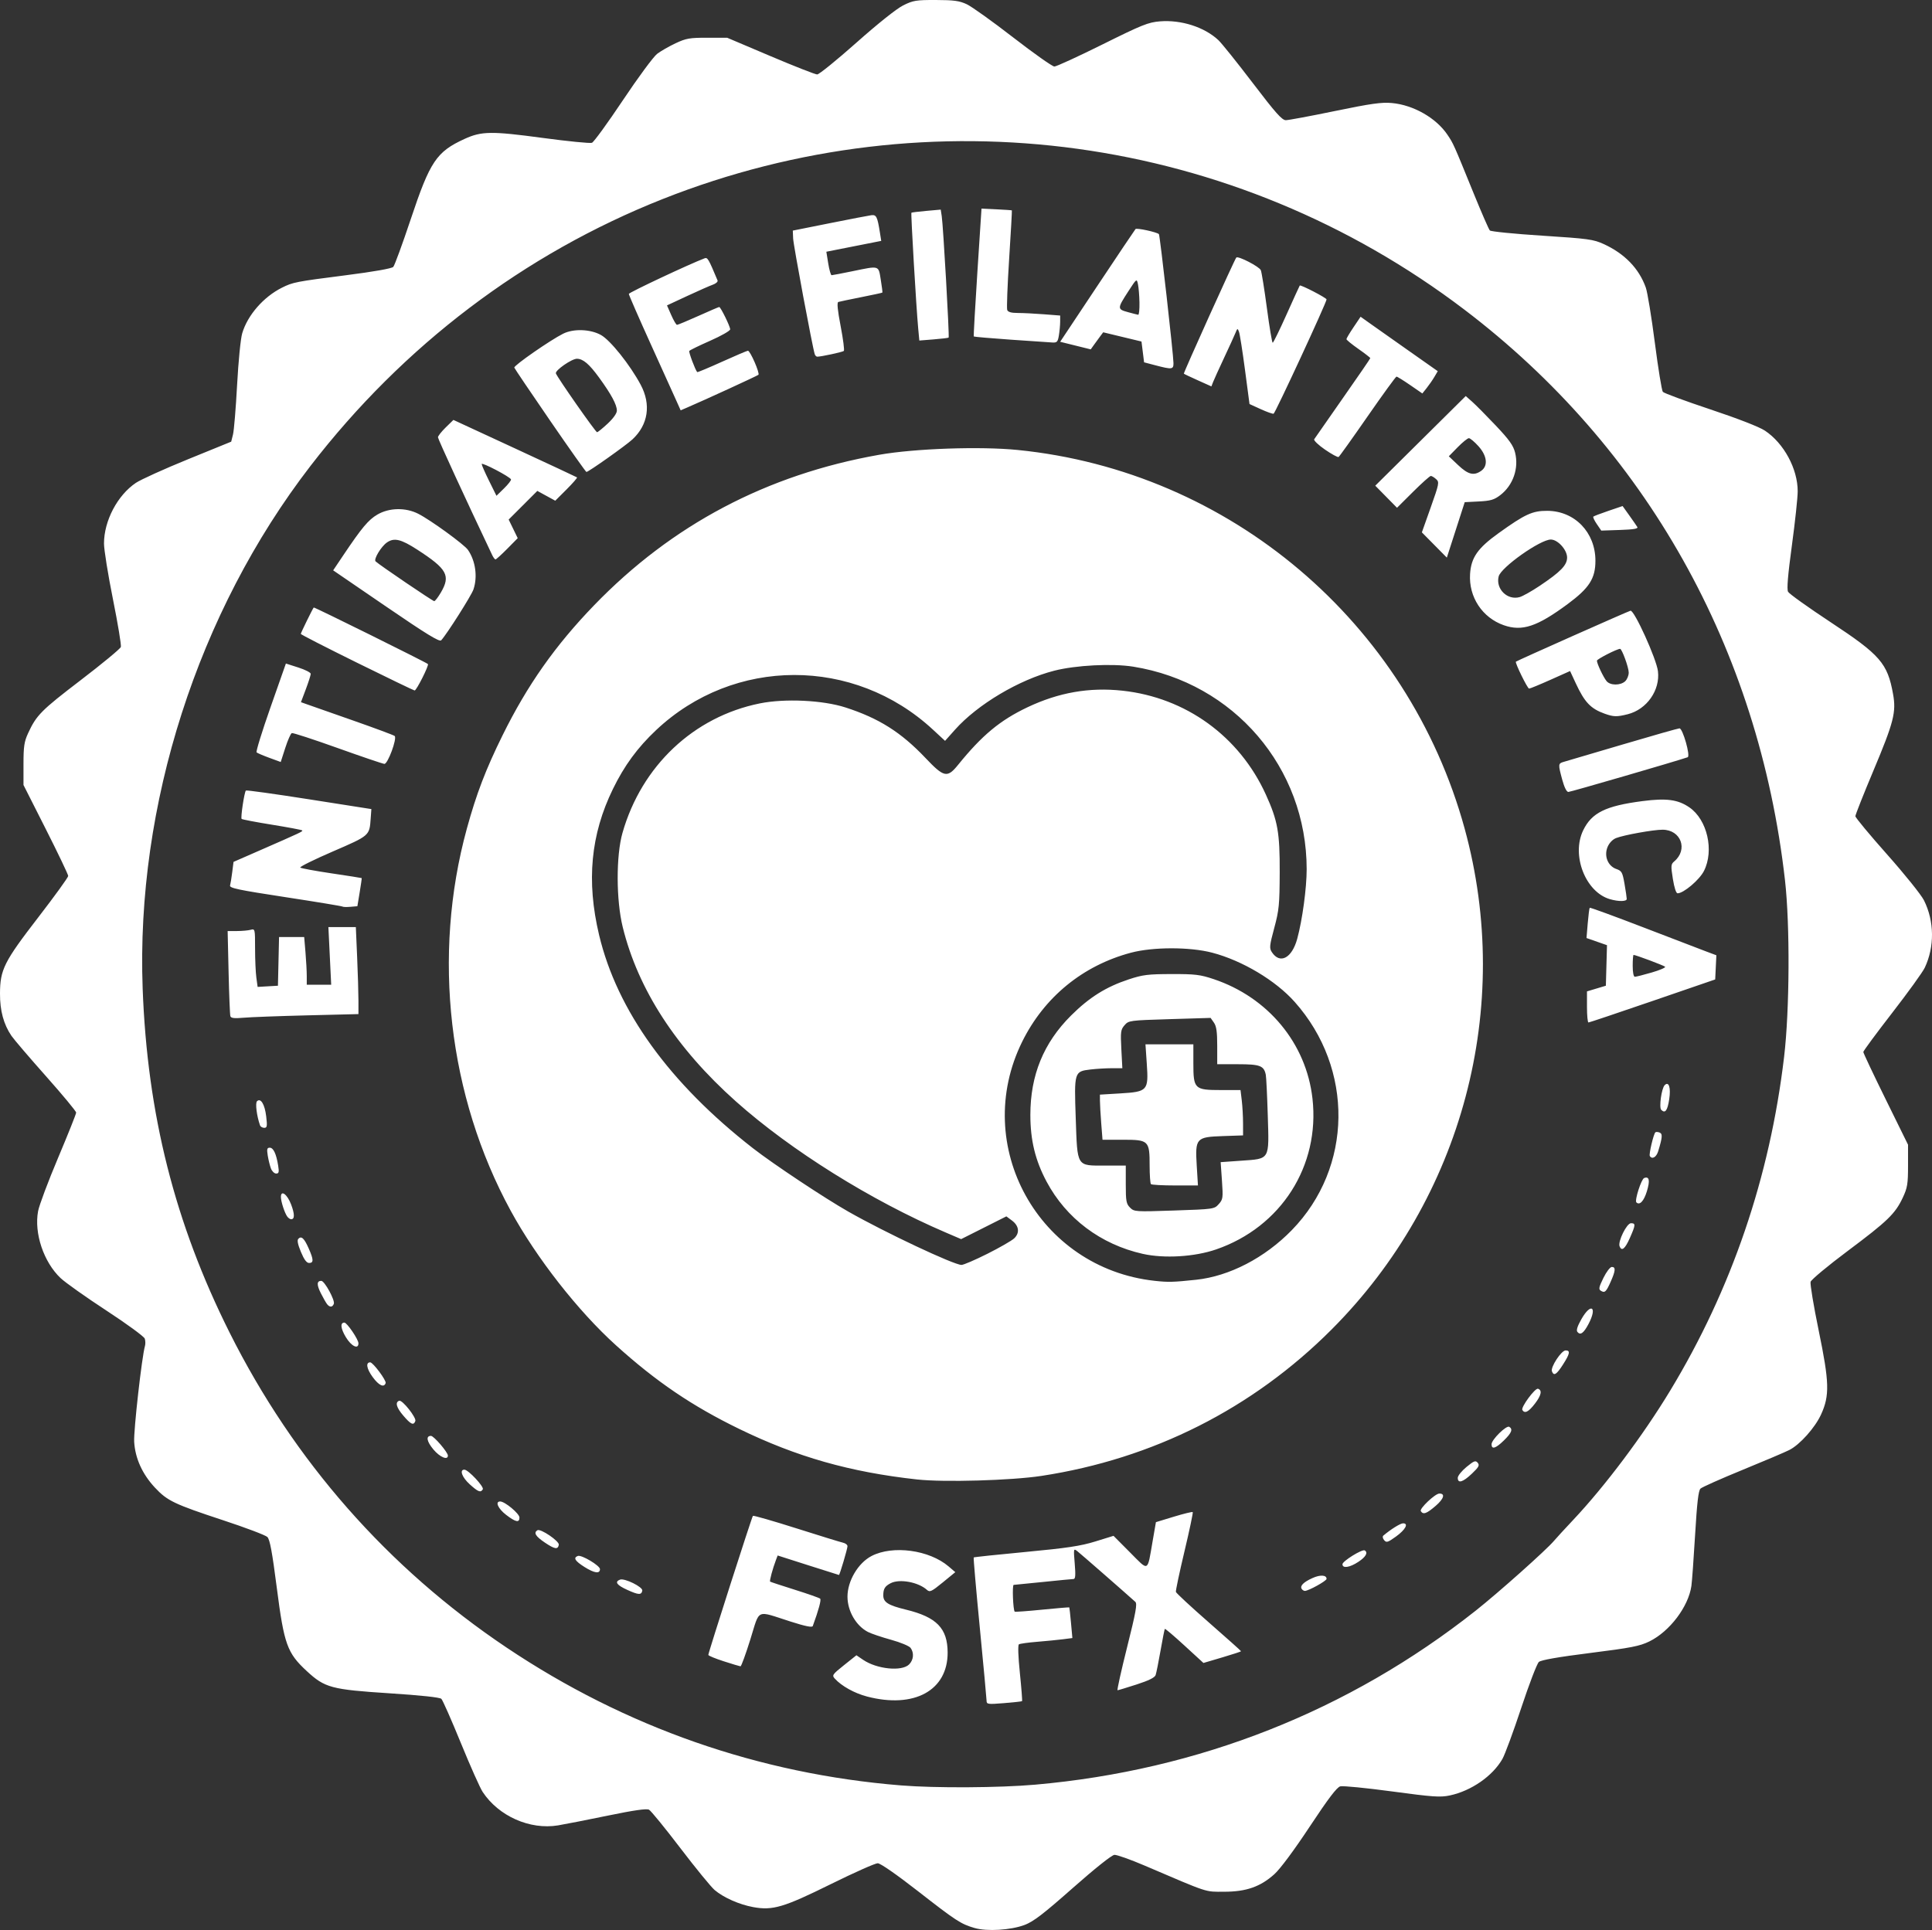 <?xml version="1.0" encoding="UTF-8" standalone="no"?>
<!-- Created with Inkscape (http://www.inkscape.org/) -->

<svg
   version="1.1"
   id="svg32"
   width="971.871"
   height="971.098"
   viewBox="0 0 971.871 971.098"
   sodipodi:docname="image1.jpg"
   xml:space="preserve"
   xmlns:inkscape="http://www.inkscape.org/namespaces/inkscape"
   xmlns:sodipodi="http://sodipodi.sourceforge.net/DTD/sodipodi-0.dtd"
   xmlns="http://www.w3.org/2000/svg"
   xmlns:svg="http://www.w3.org/2000/svg"><rect x="0" y="0" width="971.871" height="971.098" fill="#333333" stroke="none"/><defs
     id="defs36" /><sodipodi:namedview
     id="namedview34"
     pagecolor="#ffffff"
     bordercolor="#000000"
     borderopacity="0.25"
     inkscape:showpageshadow="2"
     inkscape:pageopacity="0.0"
     inkscape:pagecheckerboard="0"
     inkscape:deskcolor="#d1d1d1"
     showgrid="false"
     inkscape:lockguides="true"
     inkscape:zoom="0.41068854"
     inkscape:cx="1229.6423"
     inkscape:cy="472.37744"
     inkscape:window-width="1920"
     inkscape:window-height="1008"
     inkscape:window-x="0"
     inkscape:window-y="0"
     inkscape:window-maximized="1"
     inkscape:current-layer="g38" /><g
     inkscape:groupmode="layer"
     inkscape:label="Image"
     id="g38"
     transform="translate(-758.512,-89.609)"><path
       style="fill:#ffffff;fill-opacity:1"
       d="m 1248.822,1059.718 c -6.985,-2.039 -9.265,-3.52 -28.5,-18.523 -10.813,-8.434 -18.908,-14.054 -20.274,-14.076 -1.251,-0.02 -11.846,4.694 -23.545,10.477 -23.794,11.761 -29.32,13.394 -39.17,11.573 -6.989,-1.292 -14.826,-4.764 -19.308,-8.555 -1.813,-1.534 -9.594,-11.049 -17.291,-21.146 -7.697,-10.097 -14.78,-18.779 -15.742,-19.294 -1.208,-0.647 -7.608,0.273 -20.709,2.975 -10.428,2.151 -21.704,4.364 -25.057,4.917 -14.167,2.337 -29.868,-4.633 -37.915,-16.832 -1.325,-2.009 -6.267,-13.101 -10.983,-24.65 -4.716,-11.549 -9.122,-21.532 -9.79,-22.184 -0.771,-0.752 -10.299,-1.773 -26.032,-2.79 -29.354,-1.898 -32.589,-2.767 -41.701,-11.203 -9.844,-9.114 -11.383,-13.392 -15.045,-41.824 -2.338,-18.152 -3.499,-24.398 -4.765,-25.633 -0.921,-0.898 -10.899,-4.674 -22.174,-8.39 -24.692,-8.139 -28.148,-9.79 -34.34,-16.409 -6.366,-6.806 -9.976,-14.765 -10.472,-23.088 -0.333,-5.594 3.871,-42.928 5.431,-48.23 0.283,-0.963 0.242,-2.611 -0.092,-3.663 -0.334,-1.052 -9.027,-7.417 -19.317,-14.145 -10.291,-6.728 -20.661,-14.08 -23.046,-16.337 -8.519,-8.065 -13.395,-22.61 -11.302,-33.71 0.559,-2.967 5.094,-15.055 10.078,-26.861 4.983,-11.807 9.06,-22.019 9.06,-22.694 0,-0.675 -6.827,-8.911 -15.171,-18.303 -8.344,-9.391 -16.167,-18.541 -17.385,-20.333 -3.925,-5.777 -5.786,-12.632 -5.754,-21.203 0.045,-12.138 2.004,-16.043 19.297,-38.467 8.257,-10.707 15.013,-20.048 15.013,-20.759 0,-0.711 -5.061,-11.301 -11.246,-23.533 l -11.246,-22.241 v -10.5 c 0,-8.843 0.359,-11.289 2.296,-15.5 4.193,-9.12 6.551,-11.502 26.43,-26.706 10.851,-8.299 19.965,-15.831 20.253,-16.739 0.288,-0.908 -1.503,-11.726 -3.979,-24.04 -2.477,-12.314 -4.503,-24.918 -4.503,-28.008 0,-11.416 6.767,-24.288 16.049,-30.529 2.472,-1.662 14.27,-7.004 26.217,-11.871 l 21.722,-8.849 0.91,-3.629 c 0.5,-1.996 1.426,-13.186 2.056,-24.866 0.65,-12.039 1.767,-23.328 2.58,-26.064 2.702,-9.099 10.695,-18.272 19.966,-22.913 5.528,-2.767 6.897,-3.034 32.321,-6.284 13.931,-1.781 22.942,-3.374 23.695,-4.188 0.669,-0.723 4.639,-11.565 8.822,-24.094 9.696,-29.039 12.911,-33.825 27.073,-40.308 8.506,-3.894 13.539,-3.958 39.214,-0.497 12.719,1.715 23.893,2.823 24.831,2.463 0.938,-0.36 7.948,-10.004 15.579,-21.431 7.631,-11.427 15.376,-21.922 17.212,-23.322 1.836,-1.4 6.019,-3.801 9.296,-5.336 5.285,-2.475 7.088,-2.788 15.958,-2.776 l 10,0.014 21.764,9.236 c 11.97,5.08 22.546,9.23 23.5,9.223 0.955,-0.007 9.836,-7.208 19.736,-16.001 10.818,-9.608 20.195,-17.085 23.5,-18.737 5.015,-2.507 6.469,-2.746 16.5,-2.72 9.043,0.024 11.801,0.404 15.5,2.132 2.475,1.156 12.993,8.68 23.372,16.72 10.38,8.04 19.697,14.618 20.705,14.618 1.008,0 11.889,-4.995 24.179,-11.099 19.931,-9.9 23.057,-11.156 28.928,-11.628 10.687,-0.858 22.346,2.877 29.346,9.402 1.667,1.554 9.457,11.263 17.31,21.575 11.516,15.121 14.742,18.75 16.669,18.75 1.315,0 12.425,-2.072 24.69,-4.604 18.182,-3.754 23.472,-4.498 28.648,-4.028 10.853,0.984 22.316,7.534 27.972,15.983 3.031,4.528 2.924,4.289 13.247,29.649 3.918,9.625 7.548,17.944 8.066,18.488 0.518,0.543 12.345,1.723 26.283,2.621 23.307,1.502 25.799,1.843 31.048,4.246 10.484,4.8 17.726,12.3 21.13,21.884 0.832,2.344 2.877,14.836 4.545,27.761 1.667,12.925 3.476,24.036 4.02,24.691 0.544,0.655 11.264,4.616 23.823,8.802 13.869,4.623 24.667,8.825 27.504,10.704 9.546,6.323 16.518,19.214 16.511,30.527 0,3.176 -1.315,15.436 -2.918,27.243 -2.046,15.073 -2.619,22.02 -1.924,23.319 0.545,1.018 10.202,7.924 21.46,15.348 24.928,16.437 28.576,20.64 31.356,36.133 1.642,9.15 0.363,14.129 -9.921,38.615 -4.977,11.851 -9.043,22.125 -9.036,22.832 0.01,0.707 7.208,9.385 16.002,19.285 8.794,9.9 17.119,20.266 18.499,23.035 5.248,10.528 5.395,23.341 0.39,33.918 -1.053,2.226 -8.438,12.464 -16.41,22.75 -7.972,10.287 -14.495,19.127 -14.495,19.645 0,0.518 5.062,11.226 11.25,23.797 l 11.25,22.855 v 10.5 c 0,9.255 -0.312,11.166 -2.635,16.12 -3.811,8.128 -7.614,11.809 -27.766,26.88 -9.928,7.425 -18.305,14.4 -18.615,15.5 -0.31,1.1 1.523,12.125 4.074,24.5 5.38,26.104 5.563,32.689 1.175,42.273 -3.04,6.64 -10.613,15.115 -15.93,17.828 -2.061,1.051 -12.647,5.553 -23.525,10.004 -10.878,4.451 -20.41,8.697 -21.184,9.436 -1.037,0.991 -1.746,7.068 -2.702,23.151 -0.713,11.994 -1.554,23.611 -1.869,25.815 -1.494,10.453 -10.941,22.925 -21.15,27.924 -4.839,2.369 -9.148,3.21 -29.766,5.808 -16.118,2.031 -24.673,3.527 -25.812,4.514 -0.938,0.812 -4.927,11.213 -8.864,23.112 -3.938,11.9 -8.201,23.462 -9.474,25.693 -4.913,8.611 -15.655,16.067 -26.456,18.363 -4.805,1.021 -8.485,0.766 -29.109,-2.019 -12.985,-1.754 -24.685,-2.903 -26,-2.554 -1.719,0.457 -6.032,6.142 -15.358,20.246 -7.895,11.94 -14.857,21.311 -17.798,23.955 -7.034,6.324 -14.152,8.814 -25.234,8.826 -9.854,0.011 -7.27,0.86 -40,-13.147 -7.15,-3.06 -14.005,-5.494 -15.232,-5.409 -1.329,0.092 -9.782,6.827 -20.901,16.652 -14.811,13.088 -19.826,16.934 -24.268,18.609 -6.927,2.613 -18.927,3.357 -25.099,1.555 z m 30.489,-72.145 c 82.2,-7.251 157.74,-37.101 221.511,-87.531 11.352,-8.977 35.693,-30.688 39.418,-35.159 1.055,-1.266 5.404,-6.004 9.666,-10.529 16.047,-17.039 35.118,-42.468 48.752,-65 30.938,-51.133 50.142,-107.408 57.326,-167.993 2.779,-23.434 2.999,-66.341 0.456,-88.78 -13.23,-116.737 -70.034,-217.856 -161.351,-287.227 -115.89,-88.039 -268.291,-109.048 -403.24,-55.588 -69.662,27.597 -130.452,73.679 -177.18,134.315 -56.647,73.506 -87.828,170.677 -84.392,263 2.354,63.252 16.186,117.995 43.714,173 32.347,64.637 79.681,118.483 139.332,158.502 59.816,40.13 126.994,63.608 198.5,69.373 17.302,1.395 49.392,1.213 67.489,-0.384 z m -24.506,-42.151 c -0.01,-1.012 -1.547,-17.59 -3.416,-36.84 -1.87,-19.25 -3.249,-35.15 -3.066,-35.334 0.183,-0.184 11.958,-1.43 26.166,-2.769 20.817,-1.962 27.613,-2.985 35.001,-5.269 l 9.168,-2.834 8.326,8.369 c 9.569,9.619 8.61,10.102 11.347,-5.71 l 1.653,-9.546 9.038,-2.751 c 4.971,-1.513 9.237,-2.552 9.481,-2.308 0.244,0.244 -1.625,9.131 -4.154,19.75 -2.528,10.619 -4.469,19.804 -4.312,20.412 0.156,0.608 7.597,7.504 16.534,15.324 8.938,7.82 16.25,14.357 16.25,14.526 0,0.169 -4.259,1.565 -9.465,3.103 l -9.465,2.795 -9.558,-8.773 c -5.257,-4.825 -9.697,-8.596 -9.866,-8.379 -0.17,0.217 -1.136,5.119 -2.148,10.894 -1.012,5.775 -2.127,11.332 -2.478,12.349 -0.436,1.264 -3.466,2.763 -9.579,4.738 -4.918,1.589 -9.226,2.894 -9.575,2.901 -0.348,0.01 1.812,-9.737 4.8,-21.652 4.414,-17.6 5.19,-21.884 4.134,-22.833 -5.986,-5.381 -27.701,-24.352 -29.214,-25.522 -1.859,-1.438 -1.895,-1.258 -1.263,6.269 0.49,5.837 0.345,7.755 -0.586,7.771 -0.68,0.011 -7.537,0.673 -15.237,1.47 -7.7,0.797 -14.399,1.463 -14.887,1.479 -0.808,0.027 -0.314,12.696 0.526,13.477 0.198,0.185 6.421,-0.268 13.828,-1.005 7.407,-0.738 13.54,-1.251 13.628,-1.142 0.089,0.11 0.473,3.624 0.855,7.811 l 0.694,7.612 -4.822,0.617 c -2.652,0.339 -8.495,0.913 -12.984,1.275 -4.489,0.362 -8.58,0.934 -9.091,1.272 -0.565,0.373 -0.375,6.038 0.486,14.456 0.778,7.613 1.27,13.972 1.091,14.13 -0.178,0.158 -4.262,0.607 -9.074,0.997 -8.083,0.656 -8.751,0.57 -8.767,-1.13 z m -60.129,-2.189 c -6.34,-1.654 -12.848,-5.276 -16.264,-9.051 -1.469,-1.623 -1.139,-2.101 4.664,-6.731 l 6.246,-4.984 3.382,2.298 c 6.93,4.708 19.471,5.965 23.118,2.319 2.276,-2.276 2.591,-5.81 0.743,-8.337 -0.691,-0.945 -5.115,-2.78 -9.83,-4.077 -4.715,-1.297 -9.946,-3.069 -11.624,-3.936 -5.965,-3.085 -10.268,-10.498 -10.284,-17.718 -0.017,-7.921 5.355,-16.998 12.134,-20.503 10.698,-5.532 29.012,-3.045 38.734,5.259 l 3.373,2.881 -6.33,5.184 c -5.585,4.574 -6.516,5.015 -7.91,3.754 -4.378,-3.962 -13.869,-5.7 -18.323,-3.356 -2.881,1.516 -3.65,2.791 -3.669,6.077 -0.019,3.463 2.452,5.026 11.373,7.192 15.471,3.756 20.959,9.398 21.001,21.59 0.066,19.096 -16.833,28.327 -40.535,22.141 z m -72.104,-17.739 c -4.263,-1.372 -7.748,-2.814 -7.745,-3.203 0.01,-1.17 21.887,-69.434 22.427,-69.974 0.274,-0.274 10.077,2.542 21.783,6.258 11.707,3.716 22.297,6.978 23.535,7.249 1.238,0.271 2.25,1.067 2.25,1.77 0,1.307 -3.91,14.5 -4.29,14.474 -0.115,-0.008 -7.099,-2.217 -15.519,-4.909 l -15.309,-4.895 -0.843,2.218 c -1.671,4.396 -3.35,10.62 -2.948,10.931 0.226,0.175 5.81,2.015 12.41,4.089 6.6,2.074 12.342,4.093 12.761,4.487 0.622,0.585 -0.733,5.611 -3.713,13.772 -0.301,0.824 -3.675,0.142 -11.239,-2.272 -17.669,-5.639 -15.25,-6.719 -20.173,9.008 -2.339,7.472 -4.564,13.565 -4.945,13.539 -0.381,-0.026 -4.179,-1.17 -8.442,-2.542 z m -48.5,-35.915 c -5.337,-2.422 -6.513,-4.074 -3.675,-5.163 2.277,-0.874 11.566,3.702 11.212,5.523 -0.444,2.286 -1.856,2.218 -7.537,-0.36 z m 339.223,-0.539 c -0.936,-1.514 0.96,-3.397 5.468,-5.429 3.891,-1.755 7.059,-1.564 7.059,0.425 0,1.016 -9.075,6.048 -10.908,6.048 -0.536,0 -1.264,-0.47 -1.619,-1.044 z M 1052.572,878.075 c -4.846,-3.058 -5.813,-4.648 -3.39,-5.578 1.825,-0.7 11.14,4.852 11.14,6.641 0,2.435 -2.818,2.049 -7.75,-1.063 z m 381.25,-1.411 c 0,-1.56 9.953,-7.73 11.213,-6.951 1.766,1.092 0.566,3.249 -3.192,5.735 -4.355,2.882 -8.021,3.438 -8.021,1.215 z m -401.232,-10.9 c -4.668,-3.139 -5.759,-4.952 -3.732,-6.204 1.571,-0.971 11.111,5.522 10.761,7.324 -0.484,2.492 -2.023,2.247 -7.029,-1.12 z m 422.199,-1.221 c -0.747,-0.9 -0.904,-1.865 -0.375,-2.309 3.856,-3.24 8.548,-6.152 9.914,-6.152 2.923,0 1.162,3.242 -3.632,6.686 -4.09,2.938 -4.772,3.143 -5.907,1.776 z m -441.68,-12.727 c -4.067,-3.122 -5.668,-6.734 -2.984,-6.734 2.364,0 9.697,6.115 9.697,8.087 0,2.732 -1.887,2.352 -6.713,-1.353 z m 460.114,-1.894 c -0.76,-1.229 7.178,-8.757 9.29,-8.81 3.126,-0.078 2.358,2.592 -1.768,6.151 -4.629,3.992 -6.327,4.592 -7.521,2.659 z M 994.825,836.465 c -3.897,-3.52 -5.315,-7.384 -2.711,-7.384 1.949,0 10.041,8.652 9.266,9.907 -1.095,1.773 -2.323,1.3 -6.555,-2.523 z M 1219.822,834.013 c -33.751,-3.727 -60.491,-11.332 -89.5,-25.453 -23.698,-11.536 -41.657,-23.725 -61.935,-42.036 -19.11,-17.256 -40.06,-44.033 -52.946,-67.672 -31.467,-57.727 -39.593,-128.443 -22.097,-192.283 4.799,-17.51 9.516,-29.839 17.975,-46.988 12.434,-25.205 26.465,-45.145 46.002,-65.374 39.188,-40.576 86.942,-65.795 143.5,-75.782 17.833,-3.149 50.828,-4.291 69.617,-2.41 106.717,10.684 196.392,86.677 224.861,190.554 24.576,89.672 -1.018,185.977 -66.978,252.023 -39.736,39.788 -89.833,65.064 -145.932,73.629 -15.099,2.305 -49.097,3.279 -62.568,1.791 z m 140.4,-100.487 c 16.702,-1.773 34.519,-11.015 48.1,-24.951 30.728,-31.531 31.367,-81.255 1.478,-114.836 -9.628,-10.817 -26.324,-20.789 -41.477,-24.772 -11.236,-2.954 -29.834,-2.947 -40.946,0.015 -24.175,6.444 -43.566,22.317 -54.651,44.734 -25.869,52.313 8.246,113.963 66.597,120.348 6.906,0.756 9.289,0.694 20.9,-0.538 z m -26.84,-13.026 c -21.137,-4.742 -38.517,-17.799 -48.412,-36.37 -5.686,-10.672 -8.149,-20.811 -8.149,-33.549 0,-19.987 6.655,-36.245 20.467,-50 9.192,-9.154 17.58,-14.411 29.033,-18.194 7.029,-2.322 9.639,-2.646 21.5,-2.672 11.88,-0.026 14.42,0.278 21.167,2.535 27.441,9.182 46.606,32.328 49.745,60.08 3.836,33.918 -15.797,64.678 -48.471,75.939 -10.831,3.733 -26.073,4.655 -36.88,2.231 z m 38.204,-25.031 c 2.126,-2.38 2.225,-3.105 1.612,-11.823 l -0.653,-9.288 10.224,-0.725 c 14.74,-1.045 14.176,-0.092 13.482,-22.797 -0.307,-10.041 -0.755,-19.237 -0.996,-20.436 -0.918,-4.574 -2.883,-5.32 -14.006,-5.32 h -10.429 v -9.277 c 0,-7.035 -0.402,-9.852 -1.664,-11.654 l -1.664,-2.376 -20.586,0.626 c -20.18,0.614 -20.627,0.674 -22.701,3.054 -1.927,2.211 -2.071,3.282 -1.614,12.027 l 0.502,9.6 -5.386,0.009 c -2.962,0.005 -7.782,0.296 -10.71,0.648 -8.083,0.971 -8.16,1.226 -7.351,24.493 0.864,24.835 0.251,23.85 14.83,23.85 h 10.345 v 9.5 c 0,8.374 0.254,9.754 2.14,11.64 2.093,2.093 2.583,2.125 22.25,1.462 19.875,-0.67 20.136,-0.708 22.375,-3.213 z m -34.098,-10.055 c -0.367,-0.367 -0.667,-4.542 -0.667,-9.277 0,-12.609 -0.459,-13.056 -13.409,-13.056 h -10.295 l -0.642,-8.25 c -0.353,-4.537 -0.645,-9.645 -0.648,-11.349 l -0.01,-3.099 10.25,-0.618 c 13.754,-0.829 14.251,-1.386 13.325,-14.934 l -0.667,-9.75 h 12.046 12.046 v 9.5 c 0,12.96 0.554,13.5 13.861,13.5 h 9.861 l 0.631,5.25 c 0.347,2.888 0.634,8.02 0.639,11.406 l 0.01,6.156 -10.09,0.344 c -13.558,0.462 -14.059,1.027 -13.214,14.899 l 0.609,9.945 H 1349.64 c -6.316,0 -11.784,-0.3 -12.151,-0.667 z m -82.316,35.063 c 6.132,-3.082 12.182,-6.555 13.445,-7.717 2.976,-2.739 2.543,-6.358 -1.082,-9.053 l -2.787,-2.071 -11.371,5.724 -11.371,5.724 -7.842,-3.363 c -37.501,-16.081 -77.796,-41.267 -105.442,-65.903 -30.04,-26.771 -49.241,-56.349 -56.954,-87.737 -3.334,-13.566 -3.392,-35.935 -0.124,-47.395 9.619,-33.732 35.822,-58.44 69.097,-65.155 12.59,-2.541 31.678,-1.636 43.081,2.043 16.777,5.412 27.961,12.473 40.205,25.383 9.383,9.893 10.993,10.228 16.495,3.429 12.009,-14.837 21.087,-22.371 34.8,-28.883 15.727,-7.467 31.155,-10.17 47.789,-8.372 31.899,3.448 58.828,22.948 72.167,52.257 5.994,13.171 7.051,19.109 6.975,39.192 -0.062,16.236 -0.33,18.974 -2.741,27.94 -2.401,8.932 -2.524,10.166 -1.208,12.174 4.077,6.222 10.099,3.052 12.76,-6.717 2.58,-9.47 4.758,-25.518 4.753,-35.025 -0.023,-51.074 -36.594,-93.789 -87.247,-101.904 -10.52,-1.685 -28.894,-0.743 -39.75,2.038 -17.684,4.531 -38.558,16.947 -49.914,29.687 l -4.996,5.606 -6.108,-5.655 c -39.69,-36.746 -100.113,-36.632 -139.26,0.263 -9.356,8.818 -15.94,17.798 -21.699,29.593 -11.196,22.934 -13.418,46.311 -6.979,73.423 9.046,38.09 35.417,74.651 77.456,107.388 10.153,7.906 35.942,25.042 48,31.893 18.504,10.514 52.961,26.745 56.85,26.78 1.018,0.009 6.868,-2.505 13,-5.588 z m 236.649,112.724 c 0,-1.034 1.977,-3.5 4.394,-5.48 3.813,-3.125 4.559,-3.402 5.64,-2.099 1.039,1.252 0.552,2.162 -2.936,5.48 -4.531,4.31 -7.098,5.069 -7.098,2.099 z M 976.509,818.893 c -3.358,-4.043 -3.846,-6.811 -1.2,-6.811 1.434,0 8.514,8.248 8.514,9.918 0,2.512 -4.088,0.776 -7.313,-3.107 z m 532.313,-2.609 c 0,-2.305 7.47,-9.649 8.91,-8.759 1.921,1.187 1.183,3.059 -2.702,6.853 -4.151,4.053 -6.208,4.685 -6.208,1.906 z M 961.368,801.865 c -3.47,-4.054 -4.195,-6.735 -2.016,-7.46 1.562,-0.52 8.735,8.545 8.09,10.224 -0.895,2.333 -2.232,1.725 -6.074,-2.764 z M 1524.31,799.062 c -0.831,-1.344 6.417,-11.179 7.88,-10.692 2.194,0.73 1.659,3.313 -1.551,7.49 -3.224,4.194 -5.122,5.155 -6.329,3.202 z m -578.32,-16.569 c -3.079,-4.199 -3.619,-7.412 -1.246,-7.412 1.397,0 8.2,9.131 7.769,10.426 -0.815,2.447 -3.393,1.256 -6.523,-3.014 z m 593.199,-2.897 c -0.793,-2.068 4.734,-10.511 6.883,-10.513 2.496,-0.003 2.183,1.647 -1.354,7.161 -3.237,5.045 -4.569,5.853 -5.528,3.352 z M 932.509,762.448 c -2.645,-4.38 -2.956,-7.367 -0.766,-7.367 1.332,0 7.08,8.468 7.08,10.43 0,3.217 -3.565,1.487 -6.313,-3.063 z m 619.497,-2.676 c -0.652,-0.807 -6e-4,-2.882 2.023,-6.441 4.827,-8.488 8.14,-6.172 3.555,2.485 -2.451,4.628 -4.093,5.792 -5.579,3.955 z M 923.065,745.832 c -0.551,-0.688 -1.973,-3.178 -3.16,-5.534 -2.14,-4.248 -2.069,-6.217 0.226,-6.215 1.652,10e-4 6.991,9.775 6.309,11.551 -0.683,1.779 -2.044,1.859 -3.375,0.198 z m 640.727,-6.768 c -1.2,-0.742 -0.99,-1.792 1.287,-6.434 1.511,-3.082 3.392,-5.548 4.232,-5.548 2.034,0 1.902,1.861 -0.518,7.331 -2.321,5.247 -3.006,5.883 -5.001,4.65 z M 909.88,719.508 c -1.598,-3.856 -1.99,-5.894 -1.271,-6.613 1.545,-1.545 2.925,-0.253 5.185,4.855 2.503,5.66 2.552,7.331 0.212,7.331 -1.261,0 -2.522,-1.703 -4.126,-5.574 z m 663.341,-2.829 c -0.926,-2.412 3.608,-11.597 5.724,-11.597 2.433,0 2.37,0.828 -0.568,7.471 -2.422,5.477 -4.117,6.833 -5.156,4.126 z M 903.089,701.832 c -1.33,-1.701 -3.268,-7.614 -3.268,-9.973 0,-3.666 3.179,-1.349 5.108,3.723 1.857,4.885 1.873,7.5 0.046,7.5 -0.5,0 -1.349,-0.562 -1.886,-1.25 z m 678.575,-7.241 c -0.962,-0.962 2.472,-11.692 3.919,-12.247 2.587,-0.993 3.037,1.242 1.355,6.731 -1.51,4.926 -3.638,7.152 -5.274,5.516 z m -686.864,-17.067 c -0.535,-1.407 -1.256,-4.332 -1.603,-6.5 -0.52,-3.253 -0.342,-3.941 1.022,-3.941 1.832,0 3.274,3.088 4.228,9.059 0.52,3.253 0.342,3.941 -1.022,3.941 -0.909,0 -2.09,-1.151 -2.625,-2.559 z m 693.627,-6.272 c -0.524,-0.848 1.845,-10.953 2.789,-11.897 0.286,-0.286 1.226,-0.249 2.088,0.082 1.621,0.622 1.504,2.31 -0.649,9.396 -0.927,3.052 -3.077,4.282 -4.228,2.42 z M 889.317,655.832 c -1.651,-4.665 -2.472,-11.173 -1.528,-12.117 1.854,-1.854 3.921,1.544 4.633,7.617 0.584,4.973 0.45,5.75 -0.994,5.75 -0.918,0 -1.868,-0.562 -2.111,-1.25 z m 704.864,-7.791 c -1.195,-1.195 0.132,-10.777 1.718,-12.409 2.089,-2.149 3.186,1.214 2.298,7.045 -0.88,5.78 -2.045,7.335 -4.016,5.364 z m -37.359,-51.782 v -7.824 l 4.75,-1.426 4.75,-1.426 0.284,-10.197 0.284,-10.197 -5.152,-1.803 -5.152,-1.803 0.619,-7.418 c 0.34,-4.08 0.791,-7.59 1.002,-7.801 0.21,-0.211 12.247,4.187 26.748,9.773 14.501,5.586 28.749,11.049 31.661,12.14 l 5.295,1.984 -0.295,6.082 -0.295,6.082 -31.5,10.825 c -17.325,5.954 -31.837,10.827 -32.25,10.829 -0.412,0.002 -0.75,-3.516 -0.75,-7.819 z m 32.622,-17.341 c 4.097,-1.19 7.096,-2.493 6.664,-2.895 -0.711,-0.661 -14.794,-5.941 -15.845,-5.941 -0.242,0 -0.44,2.475 -0.44,5.5 0,3.291 0.436,5.5 1.086,5.5 0.598,0 4.439,-0.974 8.536,-2.164 z m -715.044,21.994 c -0.232,-0.731 -0.636,-10.667 -0.898,-22.08 l -0.477,-20.75 4.649,-0.014 c 2.557,-0.008 5.661,-0.285 6.899,-0.617 2.223,-0.596 2.25,-0.484 2.25,9.374 0,5.487 0.289,12.086 0.642,14.664 l 0.642,4.687 5.108,-0.297 5.108,-0.297 0.281,-12.25 0.281,-12.25 h 6.322 6.322 l 0.647,7.651 c 0.356,4.208 0.647,9.608 0.647,12 v 4.349 h 6.145 6.145 l -0.705,-14.5 -0.705,-14.5 h 6.904 6.904 l 0.656,15.159 c 0.361,8.337 0.656,18.187 0.656,21.887 v 6.728 l -25.75,0.634 c -14.162,0.348 -28.563,0.885 -32.001,1.193 -4.706,0.421 -6.355,0.23 -6.672,-0.771 z m 56.387,-55.157 c -0.255,-0.233 -13.179,-2.368 -28.719,-4.744 -23.801,-3.64 -28.187,-4.566 -27.822,-5.875 0.238,-0.854 0.727,-3.873 1.086,-6.708 l 0.653,-5.155 12.689,-5.55 c 21.525,-9.415 22.33,-9.794 21.827,-10.298 -0.269,-0.269 -7.108,-1.558 -15.197,-2.863 -8.089,-1.306 -14.949,-2.616 -15.244,-2.911 -0.585,-0.585 1.355,-13.494 2.147,-14.286 0.268,-0.268 14.579,1.724 31.802,4.427 l 31.315,4.913 -0.353,4.894 c -0.615,8.521 -0.504,8.425 -19.057,16.444 -9.42,4.071 -16.781,7.712 -16.359,8.091 0.423,0.379 7.519,1.69 15.768,2.914 8.25,1.224 15.063,2.295 15.139,2.379 0.077,0.085 -0.381,3.304 -1.017,7.154 l -1.157,7 -3.518,0.298 c -1.935,0.164 -3.727,0.107 -3.983,-0.125 z m 637.536,-3.733 c -12.283,-3.605 -19.458,-22.131 -13.41,-34.625 4.29,-8.862 11.288,-12.309 29.879,-14.716 12.027,-1.557 17.792,-0.784 23.532,3.156 9.012,6.186 12.571,21.763 7.321,32.04 -2.292,4.487 -10.241,11.206 -13.256,11.206 -0.729,0 -1.668,-2.882 -2.362,-7.25 -1.053,-6.623 -0.995,-7.383 0.676,-8.791 7.095,-5.982 3.405,-15.959 -5.902,-15.959 -4.636,0 -19.457,2.672 -23.349,4.21 -1.737,0.686 -3.423,2.451 -4.263,4.463 -1.893,4.53 0.124,9.605 4.41,11.099 2.706,0.943 3.094,1.649 4.108,7.467 0.615,3.534 1.119,6.951 1.119,7.593 0,1.342 -4.117,1.394 -8.5,0.107 z m -23.97,-60.189 c -2.077,-7.674 -2.042,-8.095 0.739,-8.878 1.227,-0.346 14.58,-4.283 29.674,-8.75 15.094,-4.467 27.961,-8.122 28.593,-8.122 1.649,0 5.621,14.016 4.119,14.535 -5.795,2.002 -58.929,17.465 -60.014,17.465 -0.894,0 -2.046,-2.314 -3.111,-6.25 z M 928.322,465.971 c -12.1,-4.333 -22.456,-7.711 -23.014,-7.506 -0.558,0.205 -2.042,3.563 -3.297,7.463 l -2.284,7.09 -5.703,-2.092 c -3.136,-1.15 -6.033,-2.389 -6.438,-2.753 -0.404,-0.364 2.747,-10.571 7.003,-22.682 l 7.738,-22.021 6.247,1.998 c 3.436,1.099 6.247,2.533 6.247,3.187 0,0.654 -1.107,4.129 -2.46,7.724 l -2.46,6.535 2.71,0.966 c 1.49,0.531 11.935,4.198 23.21,8.148 11.275,3.951 20.829,7.505 21.231,7.899 1.294,1.268 -3.47,14.167 -5.185,14.039 -0.85,-0.064 -11.446,-3.661 -23.546,-7.995 z m 637.421,-17.256 c -7.063,-2.525 -10.106,-5.727 -14.566,-15.326 l -2.855,-6.144 -9.88,4.419 c -5.434,2.43 -10.267,4.419 -10.74,4.419 -0.806,0 -7.198,-13.045 -6.638,-13.548 0.607,-0.545 56.387,-25.35 57.649,-25.637 1.885,-0.428 13.046,24.167 13.809,30.428 1.167,9.582 -5.611,19.238 -15.201,21.653 -5.468,1.377 -7.093,1.34 -11.577,-0.263 z m 10.25,-16.288 c 1.006,-0.91 1.829,-2.898 1.829,-4.417 0,-2.558 -3.409,-11.928 -4.34,-11.928 -1.541,0 -11.66,5.167 -11.66,5.953 0,1.481 3.228,8.313 4.865,10.297 1.825,2.211 6.91,2.263 9.306,0.095 z m -637.921,-9.386 c -15.537,-7.665 -28.25,-14.18 -28.25,-14.477 0,-0.516 5.944,-12.652 6.51,-13.29 0.258,-0.292 56.491,27.562 57.439,28.451 0.642,0.602 -5.777,13.367 -6.689,13.305 -0.418,-0.029 -13.472,-6.324 -29.009,-13.989 z m 14.643,-28.256 -26.607,-18.203 5.034,-7.5 c 9.379,-13.973 12.671,-17.91 17.19,-20.558 5.949,-3.486 14.202,-3.647 20.585,-0.401 6.241,3.174 23.102,15.43 24.989,18.165 3.812,5.523 4.924,13.505 2.773,19.895 -1.021,3.034 -13.399,22.551 -16.237,25.602 -0.855,0.919 -7.396,-3.091 -27.726,-17 z m 27.565,-7.041 c 4.997,-8.526 3.18,-11.836 -11.836,-21.56 -8.232,-5.331 -11.689,-6.144 -15.317,-3.603 -2.934,2.055 -6.764,8.45 -5.681,9.486 1.846,1.767 28.738,20.015 29.495,20.015 0.438,0 1.941,-1.952 3.339,-4.338 z m 534.715,16.456 c -10.841,-3.791 -17.717,-14.229 -16.982,-25.777 0.527,-8.274 3.827,-13.001 14.349,-20.556 13.328,-9.57 17.007,-11.26 24.46,-11.233 13.825,0.049 24.25,10.84 24.25,25.103 0,8.951 -3.088,13.766 -14.007,21.84 -15.345,11.347 -22.873,13.841 -32.07,10.624 z m 17.997,-19.794 c 10.61,-7.107 13.831,-10.43 13.831,-14.27 0,-3.887 -4.678,-9.055 -8.196,-9.055 -5.315,0 -25.083,13.992 -26.231,18.566 -1.578,6.286 4.406,12.161 10.581,10.39 1.547,-0.444 6.054,-2.978 10.016,-5.631 z M 1006.074,368.832 c -13.094,-27.56 -27.252,-58.313 -27.252,-59.196 0,-0.631 1.749,-2.856 3.887,-4.944 l 3.887,-3.796 30.863,14.282 c 16.974,7.855 31.067,14.438 31.316,14.629 0.249,0.191 -2.111,2.91 -5.244,6.043 l -5.697,5.696 -4.514,-2.466 -4.514,-2.466 -7.205,7.205 -7.205,7.205 2.276,4.684 2.276,4.684 -5.278,5.345 c -2.903,2.94 -5.559,5.345 -5.902,5.345 -0.343,0 -1.105,-1.012 -1.693,-2.25 z m 9.497,-38.004 c -0.43,-1.291 -14.749,-8.794 -14.749,-7.729 0,0.522 1.672,4.329 3.716,8.459 l 3.716,7.509 3.796,-3.707 c 2.088,-2.039 3.672,-4.078 3.521,-4.532 z m 464.474,33 -6.277,-6.354 4.468,-12.594 c 4.248,-11.975 4.381,-12.673 2.698,-14.196 -0.973,-0.881 -2.175,-1.601 -2.67,-1.601 -0.495,0 -4.522,3.603 -8.949,8.007 l -8.049,8.007 -5.472,-5.556 -5.472,-5.556 22.755,-22.55 22.755,-22.55 3.245,2.863 c 1.785,1.575 7.112,6.95 11.838,11.946 6.803,7.191 8.832,10.035 9.742,13.649 1.984,7.877 -1.028,16.497 -7.483,21.421 -3.051,2.327 -4.856,2.857 -10.759,3.157 l -7.093,0.36 -4.5,13.951 -4.5,13.951 z m 23.555,-37.302 c 3.568,-2.499 2.999,-7.578 -1.394,-12.44 -1.989,-2.202 -4.145,-4.003 -4.792,-4.003 -0.646,0 -3.182,2.05 -5.634,4.555 l -4.458,4.555 4.692,4.445 c 5.025,4.76 7.892,5.475 11.586,2.888 z m 58.173,26.784 c -1.231,-1.8 -2.022,-3.489 -1.757,-3.754 0.265,-0.265 3.687,-1.572 7.603,-2.904 l 7.121,-2.422 3.343,4.676 c 1.839,2.572 3.664,5.208 4.057,5.857 0.524,0.867 -1.791,1.266 -8.707,1.5 l -9.422,0.319 z m -526.49,-51.978 c -9.732,-14.162 -17.857,-26.2 -18.056,-26.75 -0.367,-1.016 18.197,-13.912 24.596,-17.087 5.231,-2.595 13.64,-2.299 18.991,0.67 4.736,2.628 14.654,15.055 19.997,25.057 5.308,9.937 3.773,20.097 -4.15,27.464 -3.289,3.059 -22.123,16.396 -23.153,16.396 -0.291,0 -8.492,-11.588 -18.224,-25.75 z m 28.901,1.43 c 2.828,-2.634 4.639,-5.186 4.639,-6.54 0,-2.965 -2.802,-8.178 -8.923,-16.6 -4.955,-6.817 -8.019,-9.434 -11.131,-9.505 -2.606,-0.059 -11.184,5.903 -10.617,7.38 0.884,2.305 19.974,29.585 20.702,29.585 0.38,0 2.779,-1.944 5.33,-4.32 z m 360.864,13.073 c -3.346,-2.296 -5.794,-4.642 -5.441,-5.214 0.353,-0.572 6.846,-9.887 14.429,-20.701 7.583,-10.814 13.787,-19.861 13.787,-20.105 0,-0.244 -2.7,-2.338 -6,-4.652 -3.3,-2.315 -6,-4.524 -6,-4.908 0,-0.385 1.602,-3.079 3.561,-5.986 l 3.56,-5.287 4.69,3.34 c 2.579,1.837 11.314,8 19.41,13.696 l 14.721,10.356 -1.695,2.87 c -0.932,1.579 -2.678,4.101 -3.879,5.605 l -2.184,2.735 -6.165,-4.25 c -3.391,-2.337 -6.47,-4.238 -6.842,-4.224 -0.372,0.014 -6.91,9.016 -14.528,20.004 -7.618,10.988 -14.186,20.185 -14.596,20.438 -0.41,0.253 -3.482,-1.418 -6.828,-3.714 z m -32.354,-20.362 -5.629,-2.569 -2.268,-17.161 c -1.248,-9.439 -2.606,-18.061 -3.018,-19.161 -0.71,-1.893 -0.804,-1.867 -1.763,0.5 -0.557,1.375 -3.124,7 -5.705,12.5 -2.58,5.5 -5.08,11.001 -5.555,12.224 l -0.863,2.224 -6.761,-3.034 c -3.719,-1.668 -6.912,-3.184 -7.097,-3.369 -0.298,-0.298 25.513,-57.467 26.381,-58.432 0.879,-0.977 11.652,4.595 12.348,6.387 0.427,1.1 1.811,9.762 3.075,19.25 1.264,9.488 2.565,17.248 2.892,17.246 0.326,-0.002 3.466,-6.415 6.976,-14.25 3.511,-7.835 6.495,-14.381 6.632,-14.545 0.45,-0.539 13.485,6.209 13.485,6.981 0,1.533 -25.81,57.254 -26.64,57.511 -0.473,0.147 -3.393,-0.889 -6.489,-2.302 z m -293.68,-3.646 c -1.044,-2.335 -6.914,-15.309 -13.044,-28.832 -6.131,-13.523 -11.139,-24.998 -11.129,-25.5 0.014,-0.711 30.365,-14.982 38.078,-17.905 1.53,-0.58 1.974,0.174 6.553,11.122 0.26,0.622 -0.792,1.577 -2.338,2.123 -1.546,0.546 -7.376,3.117 -12.955,5.714 l -10.143,4.721 2.143,4.882 c 1.179,2.685 2.478,4.893 2.887,4.905 0.409,0.013 5.249,-2.001 10.756,-4.476 5.507,-2.475 10.227,-4.5 10.489,-4.5 0.729,0 5.511,9.755 5.511,11.241 0,0.719 -4.531,3.302 -10.068,5.739 -5.537,2.437 -10.264,4.748 -10.503,5.135 -0.364,0.589 3.059,9.705 3.995,10.641 0.164,0.164 5.796,-2.189 12.516,-5.23 6.72,-3.04 12.568,-5.527 12.996,-5.527 1.146,0 6.097,11.382 5.27,12.116 -0.617,0.548 -27.149,12.737 -35.911,16.498 l -3.205,1.376 z m 240.664,-18.426 -5.645,-1.483 -0.654,-5.233 -0.654,-5.233 -9.631,-2.322 -9.631,-2.322 -1.57,2.102 c -0.864,1.156 -2.273,3.089 -3.133,4.295 l -1.563,2.193 -7.692,-1.908 -7.692,-1.908 18.626,-28 c 10.245,-15.4 18.919,-28.324 19.276,-28.72 0.603,-0.669 10.753,1.531 11.774,2.552 0.519,0.519 7.309,60.691 7.325,64.919 0.012,3.189 -0.732,3.276 -9.135,1.069 z m -7.973,-31.569 c -0.065,-3.438 -0.403,-7.578 -0.751,-9.201 -0.63,-2.939 -0.65,-2.925 -4.815,3.5 -5.64,8.701 -5.65,9.038 -0.315,10.512 2.475,0.684 4.838,1.287 5.25,1.341 0.412,0.054 0.697,-2.714 0.632,-6.152 z m -163.346,26 c -1.17,-3.644 -10.728,-54.843 -10.87,-58.222 l -0.166,-3.972 18.5,-3.703 c 10.175,-2.036 19.591,-3.849 20.924,-4.028 2.613,-0.351 3.119,0.658 4.406,8.793 l 0.651,4.118 -13.803,2.729 -13.803,2.729 0.951,5.903 c 0.523,3.247 1.289,5.903 1.703,5.903 0.414,0 5.126,-0.9 10.472,-2 13.775,-2.834 13.052,-3.05 14.247,4.25 0.563,3.438 0.928,6.359 0.812,6.493 -0.116,0.134 -4.902,1.172 -10.635,2.307 -5.733,1.135 -10.919,2.224 -11.525,2.418 -0.759,0.244 -0.397,4.028 1.169,12.193 1.248,6.511 1.969,12.113 1.601,12.448 -0.616,0.561 -11.388,2.891 -13.367,2.891 -0.475,0 -1.045,-0.562 -1.266,-1.25 z m 98.623,-7.313 c -10.088,-0.707 -18.465,-1.432 -18.617,-1.611 -0.152,-0.179 0.659,-14.73 1.802,-32.334 l 2.078,-32.009 7.539,0.368 c 4.146,0.202 7.625,0.443 7.732,0.536 0.106,0.092 -0.507,11.062 -1.362,24.377 -0.856,13.315 -1.294,24.89 -0.975,25.723 0.406,1.059 2.019,1.516 5.362,1.52 2.63,0.003 8.494,0.295 13.031,0.648 l 8.25,0.642 -0.011,3.102 c -0.01,1.706 -0.29,4.789 -0.631,6.852 -0.541,3.272 -0.954,3.732 -3.239,3.611 -1.441,-0.076 -10.873,-0.717 -20.96,-1.424 z m -46.589,-5.751 c -0.992,-10.675 -3.754,-57.838 -3.404,-58.13 0.183,-0.153 3.575,-0.567 7.538,-0.92 l 7.204,-0.642 0.505,3.253 c 0.748,4.815 3.926,60.756 3.474,61.144 -0.213,0.183 -3.617,0.591 -7.565,0.907 l -7.177,0.574 z"
       id="path958"
       inkscape:export-filename="../Desktop/imagem2.jpg"
       inkscape:export-xdpi="96"
       inkscape:export-ydpi="96" /></g></svg>
